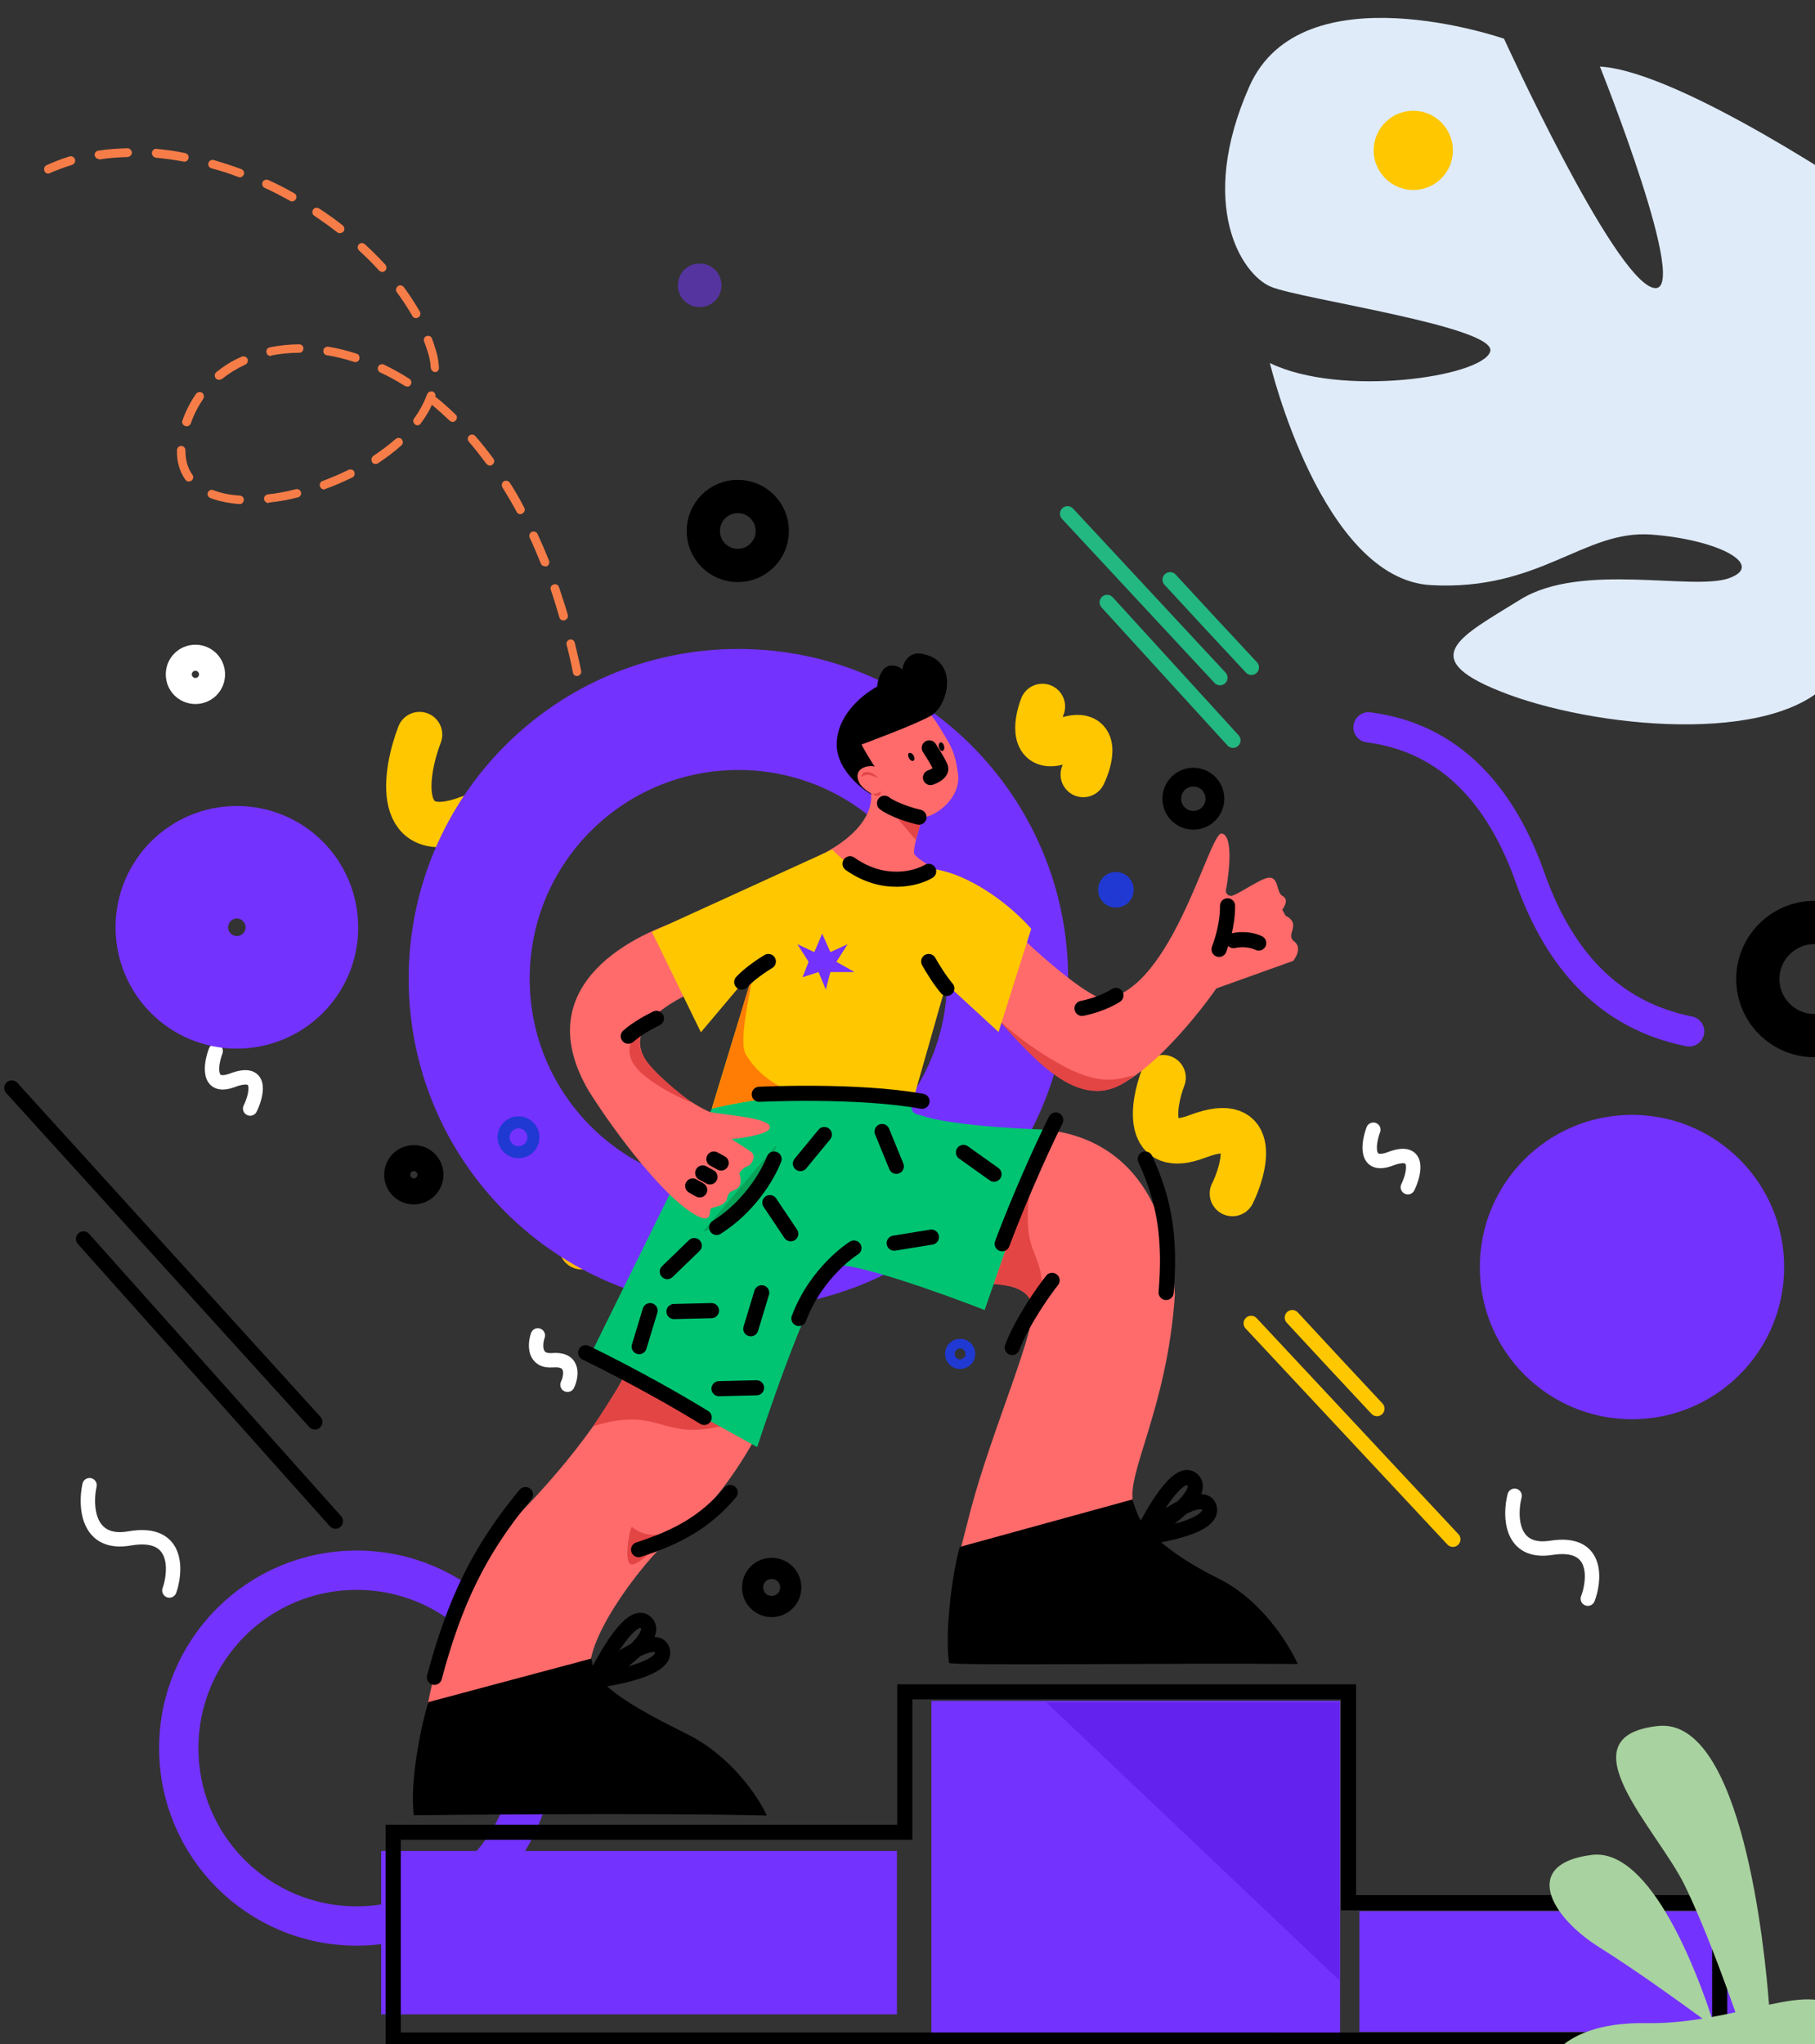 <?xml version="1.0" encoding="utf-8"?>
<!-- Generator: Adobe Illustrator 22.0.0, SVG Export Plug-In . SVG Version: 6.00 Build 0)  -->
<svg version="1.1" id="图层_1" xmlns="http://www.w3.org/2000/svg" xmlns:xlink="http://www.w3.org/1999/xlink" x="0px" y="0px"
	 viewBox="0 0 600 675.6" style="enable-background:new 0 0 600 675.6;" xml:space="preserve">
<rect x="0" y="0" width="600" height="675.6" fill="#333333" stroke="none"/>
<style type="text/css">
	.st0{fill:#DFEBF9;}
	.st1{fill:#F77D48;}
	.st2{fill:none;stroke:#FFFFFF;stroke-width:4.764;stroke-linecap:round;}
	.st3{fill:none;stroke:#FFFFFF;stroke-width:5;stroke-linecap:round;}
	.st4{fill:none;stroke:#FFC700;stroke-width:15;stroke-linecap:round;}
	.st5{fill:none;stroke:#FFB905;stroke-width:15;stroke-linecap:round;}
	.st6{fill:none;stroke:#7432FF;stroke-width:13;}
	.st7{fill:none;stroke:#7432FF;stroke-width:40;}
	.st8{fill:none;stroke:#7432FF;stroke-width:43;}
	.st9{fill:#7432FF;}
	.st10{fill:none;stroke:#2039D2;stroke-width:9.883;}
	.st11{fill:none;stroke:#2039D2;stroke-width:6.79;}
	.st12{fill:none;stroke:#2039D2;stroke-width:6;}
	.st13{fill:none;stroke:#23B782;stroke-width:5;stroke-linecap:round;}
	.st14{fill:none;stroke:#FFC700;stroke-width:5;stroke-linecap:round;}
	.st15{fill:none;stroke:#000000;stroke-width:5;stroke-linecap:round;}
	.st16{fill:none;stroke:#000000;stroke-width:14.293;}
	.st17{fill:#FFC700;}
	.st18{fill:none;stroke:#000000;stroke-width:11;}
	.st19{fill:none;stroke:#FFFFFF;stroke-width:11;}
	.st20{opacity:0.54;fill:#7436FE;}
	.st21{fill:none;stroke:#000000;stroke-width:7;}
	.st22{fill:#6322EE;}
	.st23{fill:#FF6B6B;}
	.st24{fill:#E34545;}
	.st25{fill:#00C472;}
	.st26{fill:#07A358;}
	.st27{fill:none;stroke:#000000;stroke-width:5;}
	.st28{fill:#FF7D05;}
	.st29{fill:none;stroke:#7432FF;stroke-width:10;stroke-linecap:round;}
	.st30{fill:#A8D29F;}
</style>
<g>
	<path class="st0" d="M413,28.6c17.3-39.1,84.2-15.8,84.2-15.8s35.8,78.5,49.2,82.3c13.3,3.8-17.5-73.1-17.5-73.1
		c26.7,1.5,88.9,44,88.9,44s-17,82.6-3.1,83c13.9,0.4,11.3-73.9,11.3-73.9c24.3,11.5,43.6,44.9,43.6,44.9
		c22.3,53-46.9,78.9-46.9,78.9s-5.3,28.8,7.5,64.6v0c0,0,3.1,6.7,5.6,17.8l-7-1.1c-0.3-2-0.6-3.8-1.1-5.7c0,0,0,0,0,0
		c0,0,0-0.1,0-0.1c-0.3-1.1-0.8-2.8-1.3-4.8c0,0,0,0,0,0c0,0,0,0,0,0c-1.5-4.5-2.5-7.8-3-10.1c0,0,0,0,0,0
		c-4.4-14-10.9-32.4-16.5-36.9c0,0,0.9-1,2-3c-0.6,0.9-1.3,1.9-2,3c-15.8,23.7-75.9,18.8-108.1,7c-32.1-11.9-16.2-19,3.9-31.5
		c20.2-12.4,57-2.7,68.9-7c12-4.3-3.3-12.7-25.6-14.4c-22.4-1.7-36.8,18.7-73,16.7c-36.2-2.1-53.2-73.4-53.2-73.4
		c23.5,11.4,69.8,4.6,72.8-3.7c3-8.2-62.6-17.4-72.4-21.5C410.4,90.8,395.7,67.7,413,28.6z"/>
</g>
<g>
	<path class="st1" d="M193.5,242.2c-0.5-0.2-0.9-0.6-1-1.2c-0.4-3.1-0.9-6.3-1.4-9.3c-0.1-0.8,0.4-1.5,1.2-1.6
		c0.8-0.1,1.5,0.4,1.6,1.2c0.5,3.1,1,6.3,1.4,9.4c0.1,0.8-0.4,1.5-1.2,1.6C193.9,242.2,193.7,242.2,193.5,242.2z M190.3,223.4
		c-0.5-0.2-0.8-0.5-0.9-1.1c-0.6-3.1-1.3-6.2-2.1-9.2c-0.2-0.8,0.3-1.5,1-1.7c0.8-0.2,1.5,0.3,1.7,1c0.7,3,1.5,6.2,2.1,9.3
		c0.2,0.8-0.3,1.5-1.1,1.7C190.8,223.5,190.6,223.5,190.3,223.4z M185.8,205c-0.4-0.1-0.8-0.5-0.9-1c-0.9-3.1-1.8-6.1-2.8-9
		c-0.3-0.7,0.1-1.6,0.9-1.8c0.7-0.3,1.6,0.1,1.8,0.9c1,3,2,6,2.9,9.1c0.2,0.8-0.2,1.5-1,1.8C186.4,205.1,186.1,205.1,185.8,205z
		 M70.6,165c-0.4-0.1-0.7-0.3-1.1-0.4c-0.7-0.3-1.1-1.1-0.8-1.8c0.3-0.7,1.1-1.1,1.8-0.8c2.5,1,5.5,1.6,8.8,1.8
		c0.8,0.1,1.4,0.7,1.3,1.5c-0.1,0.8-0.7,1.4-1.5,1.3C76,166.4,73.1,165.8,70.6,165z M62,159.1c-0.3-0.1-0.5-0.3-0.7-0.5
		c-1.9-2.7-2.9-6-2.8-9.8c0-0.8,0.7-1.4,1.4-1.4c0.8,0,1.4,0.7,1.4,1.4c0,3.2,0.7,5.9,2.3,8.1c0.5,0.6,0.3,1.5-0.3,2
		C62.9,159.1,62.4,159.2,62,159.1z M88.3,166.2c-0.5-0.2-0.9-0.6-1-1.2c-0.1-0.8,0.5-1.5,1.3-1.6c3-0.3,6-0.9,9.2-1.7
		c0.8-0.2,1.5,0.3,1.7,1c0.2,0.8-0.3,1.5-1,1.7c-3.2,0.8-6.4,1.4-9.5,1.7C88.7,166.3,88.5,166.3,88.3,166.2z M179.7,187.1
		c-0.4-0.1-0.7-0.4-0.9-0.8c-1.2-2.9-2.4-5.9-3.7-8.6c-0.3-0.7,0-1.6,0.7-1.9c0.7-0.3,1.6,0,1.9,0.7c1.3,2.8,2.6,5.8,3.8,8.8
		c0.3,0.7-0.1,1.6-0.8,1.9C180.3,187.2,180,187.2,179.7,187.1z M106.7,161.7c-0.4-0.1-0.7-0.4-0.9-0.9c-0.3-0.7,0.1-1.6,0.8-1.8
		c2.9-1.1,5.8-2.3,8.6-3.7c0.7-0.3,1.6-0.1,1.9,0.6c0.3,0.7,0.1,1.6-0.6,1.9c-2.9,1.4-5.8,2.7-8.9,3.8
		C107.3,161.9,107,161.8,106.7,161.7z M61.2,140.8C61.2,140.8,61.2,140.8,61.2,140.8c-0.8-0.3-1.2-1.1-0.9-1.8
		c1.1-3.1,2.6-6.1,4.5-8.8c0.4-0.6,1.3-0.8,2-0.4c0.6,0.5,0.8,1.3,0.4,2c-1.7,2.5-3.1,5.2-4.1,8.1C62.8,140.7,62,141.1,61.2,140.8z
		 M171.6,169.9c-0.3-0.1-0.6-0.3-0.8-0.7c-1.5-2.8-3.1-5.5-4.7-8.1c-0.4-0.7-0.2-1.5,0.4-2c0.7-0.4,1.5-0.2,2,0.4
		c1.7,2.6,3.3,5.4,4.8,8.3c0.4,0.7,0.1,1.6-0.6,1.9C172.4,170,172,170,171.6,169.9z M123.7,153.3c-0.3-0.1-0.6-0.3-0.7-0.6
		c-0.4-0.7-0.2-1.5,0.4-2c2.7-1.8,5.2-3.7,7.4-5.6c0.6-0.5,1.5-0.5,2,0.1c0.5,0.6,0.5,1.5-0.1,2c-2.3,2.1-4.9,4-7.7,5.9
		C124.5,153.4,124.1,153.4,123.7,153.3z M72,125.5c-0.2-0.1-0.5-0.2-0.7-0.5c-0.5-0.6-0.4-1.5,0.2-2c2.5-2,5.3-3.8,8.4-5.1
		c0.7-0.3,1.6,0,1.9,0.7c0.3,0.7,0,1.6-0.7,1.9c-2.8,1.3-5.4,2.9-7.8,4.8C72.9,125.5,72.4,125.6,72,125.5z M161.5,153.8
		c-0.3-0.1-0.5-0.3-0.7-0.5c-1.9-2.5-3.8-5-5.8-7.3c-0.5-0.6-0.5-1.5,0.1-2c0.6-0.5,1.5-0.5,2,0.1c2.1,2.4,4.1,4.9,6,7.5
		c0.5,0.6,0.3,1.5-0.3,2C162.4,153.9,162,154,161.5,153.8z M137.6,140.5c-0.1,0-0.3-0.1-0.4-0.2c-0.6-0.5-0.8-1.4-0.3-2
		c1.9-2.6,3.3-5.3,4.3-8c0.3-0.7,1.1-1.1,1.8-0.9c0,0,0,0,0,0c0.7,0.2,1.1,1,0.9,1.7c2.3,1.8,4.5,3.8,6.7,5.9c0.6,0.5,0.6,1.4,0,2
		c-0.5,0.6-1.4,0.6-2,0c-1.9-1.8-3.8-3.5-5.8-5.2c-0.9,2-2.1,4-3.6,6C138.8,140.5,138.2,140.7,137.6,140.5z M89,117.6
		c-0.5-0.2-0.8-0.5-0.9-1.1c-0.2-0.8,0.3-1.5,1.1-1.7c3.1-0.6,6.4-1,9.7-1c0.8,0,1.4,0.6,1.4,1.4c0,0.8-0.6,1.4-1.4,1.4
		c-3.1,0-6.2,0.3-9.2,0.9C89.5,117.7,89.3,117.7,89,117.6z M134.2,127.7c-0.1,0-0.2-0.1-0.3-0.1c-2.7-1.7-5.4-3.2-8.2-4.5
		c-0.7-0.3-1-1.2-0.7-1.9c0.3-0.7,1.2-1,1.9-0.7c2.8,1.4,5.7,2.9,8.4,4.7c0.7,0.4,0.9,1.3,0.4,2
		C135.5,127.7,134.9,127.9,134.2,127.7z M107.9,117.4c-0.7-0.2-1.1-0.9-1-1.6c0.1-0.8,0.9-1.3,1.6-1.2c3.1,0.5,6.3,1.3,9.4,2.3
		c0,0,0,0,0,0c0.7,0.2,1.1,1,0.9,1.8c-0.2,0.7-1,1.2-1.8,0.9c-3-1-6-1.7-9-2.2C108.1,117.4,108,117.4,107.9,117.4z M143.4,122.9
		c-0.5-0.2-0.9-0.7-1-1.3c-0.1-1.7-0.4-3.4-0.9-5c-0.4-1.2-0.8-2.5-1.3-3.7c-0.3-0.7,0.1-1.6,0.8-1.8c0.7-0.3,1.6,0.1,1.8,0.8
		c0.5,1.3,0.9,2.6,1.3,3.9c0.6,1.9,0.9,3.8,1,5.7c0.1,0.8-0.5,1.5-1.3,1.5C143.7,122.9,143.5,122.9,143.4,122.9z M137.1,105.1
		c-0.3-0.1-0.6-0.3-0.8-0.7c-1.5-2.6-3.2-5.2-5.1-7.8c-0.5-0.6-0.3-1.5,0.3-2c0.6-0.5,1.5-0.3,2,0.3c2,2.7,3.7,5.4,5.3,8.1
		c0.4,0.7,0.1,1.6-0.5,1.9C137.8,105.2,137.4,105.2,137.1,105.1z M15.5,57.3c-0.4-0.1-0.7-0.4-0.8-0.8c-0.3-0.7,0-1.6,0.7-1.9
		c2.4-1.1,5-2.1,7.6-2.9c0.8-0.2,1.5,0.2,1.8,1c0.2,0.8-0.2,1.5-1,1.8c-2.5,0.8-5,1.7-7.3,2.7C16.2,57.4,15.9,57.5,15.5,57.3z
		 M125.9,89.8c-0.2-0.1-0.4-0.2-0.6-0.4c-2.1-2.3-4.3-4.5-6.6-6.6c-0.6-0.5-0.6-1.4-0.1-2c0.5-0.6,1.4-0.6,2-0.1
		c2.4,2.2,4.7,4.5,6.8,6.8c0.5,0.6,0.5,1.5-0.1,2C126.9,89.9,126.3,90,125.9,89.8z M32.3,52.5c-0.5-0.2-0.9-0.6-1-1.1
		c-0.1-0.8,0.4-1.5,1.2-1.6c3.1-0.5,6.4-0.7,9.6-0.8c0.8,0,1.4,0.6,1.5,1.4c0,0.8-0.6,1.4-1.4,1.5c-3.2,0.1-6.3,0.3-9.3,0.8
		C32.7,52.6,32.5,52.5,32.3,52.5z M111.9,77c-0.1,0-0.3-0.1-0.4-0.2c-2.4-1.9-5-3.7-7.6-5.5c-0.7-0.4-0.8-1.3-0.4-2
		c0.4-0.7,1.3-0.8,2-0.4c2.7,1.8,5.3,3.6,7.8,5.6c0.6,0.5,0.7,1.4,0.3,2C113.1,77,112.4,77.2,111.9,77z M51.2,52
		c-0.6-0.2-1-0.8-1-1.5c0.1-0.8,0.8-1.4,1.5-1.3c3.1,0.3,6.3,0.7,9.5,1.4c0.8,0.2,1.3,0.9,1.1,1.7c-0.1,0.8-0.9,1.3-1.7,1.1
		c-3.1-0.6-6.2-1-9.3-1.3C51.4,52.1,51.3,52.1,51.2,52z M96.1,66.5c-0.1,0-0.2-0.1-0.2-0.1c-2.7-1.5-5.5-3-8.4-4.3
		c-0.7-0.3-1-1.2-0.7-1.9c0.3-0.7,1.2-1,1.9-0.7c2.9,1.3,5.8,2.8,8.6,4.4c0.7,0.4,0.9,1.3,0.5,1.9C97.4,66.5,96.7,66.7,96.1,66.5z
		 M69.8,55.6c-0.7-0.2-1.1-1-0.9-1.7c0.2-0.8,1-1.2,1.8-1c3,0.9,6.1,1.9,9.1,3c0.7,0.3,1.1,1.1,0.8,1.8c-0.3,0.7-1.1,1.1-1.8,0.8
		C75.9,57.4,72.9,56.4,69.8,55.6C69.9,55.6,69.8,55.6,69.8,55.6z"/>
</g>
<path class="st2" d="M560.8-149.7c2.4-6.2,5.1-23.7-14.9-20.3c-16.5,2.8-16.9-12.7-14.9-20.7"/>
<path class="st2" d="M187.6,457.7c1.1-2.2,2.7-8.7-4.9-8.1c-6.3,0.5-5.9-5.3-4.9-8.2"/>
<path class="st3" d="M291.5,650.1c1.8-3.7,4.4-14.4-8.2-13.3c-10.3,0.9-9.8-8.8-8.2-13.6"/>
<path class="st2" d="M465.4,392.4c1.8-3.6,4.7-13.3-5.7-9.4c-8.6,3.3-7.4-5.1-5.7-9.6"/>
<path class="st4" d="M407.4,394.5c3.6-7.2,9.6-26.9-11.5-18.9c-17.3,6.6-14.9-10.3-11.4-19.4"/>
<path class="st4" d="M358.1,256c2.1-4.3,5.7-15.8-6.8-11.1c-10.2,3.9-8.8-6-6.7-11.4"/>
<path class="st5" d="M192.3,412.1c1.4-2.8,3.7-10.5-4.5-7.4c-6.8,2.6-5.8-4-4.5-7.6"/>
<path class="st4" d="M171.4,297.3c5.1-10.3,13.7-38.4-16.4-26.9c-24.7,9.4-21.3-14.6-16.3-27.6"/>
<path class="st2" d="M82.7,366.4c1.8-3.6,4.8-13.3-5.7-9.4c-8.6,3.3-7.4-5.1-5.7-9.6"/>
<path class="st2" d="M56,525.7c1.9-5.2,3.9-20.2-13.2-17.2c-14,2.4-14.7-10.8-13.2-17.6"/>
<path class="st2" d="M524.9,528.4c2-5,4.3-19.4-12.1-16.8c-13.5,2.1-13.8-10.6-12.1-17.2"/>
<path class="st6" d="M117.9,636.6c-32.5,0-58.8-26.3-58.8-58.8c0-32.5,26.3-58.8,58.8-58.8c32.5,0,58.8,26.3,58.8,58.8
	C176.6,610.3,150.3,636.6,117.9,636.6z"/>
<path class="st7" d="M244.1,412.5c-49.1,0-89-39.8-89-89s39.8-89,89-89c49.1,0,89,39.8,89,89S293.2,412.5,244.1,412.5z"/>
<path class="st8" d="M78.3,325.1c-10.3,0-18.6-8.3-18.6-18.6c0-10.3,8.3-18.6,18.6-18.6c10.3,0,18.6,8.3,18.6,18.6
	C97,316.7,88.6,325.1,78.3,325.1z"/>
<path class="st9" d="M539.5,469.1c-27.8,0-50.3-22.5-50.3-50.3c0-27.8,22.5-50.3,50.3-50.3c27.8,0,50.3,22.5,50.3,50.3
	C589.8,446.6,567.3,469.1,539.5,469.1z"/>
<path class="st10" d="M171.4,377.9c-1.1,0-2-0.9-2-2c0-1.1,0.9-2,2-2c1.1,0,2,0.9,2,2C173.4,377.1,172.5,377.9,171.4,377.9z"/>
<path class="st11" d="M317.4,449.1c-0.9,0-1.6-0.7-1.6-1.6s0.7-1.6,1.6-1.6c0.9,0,1.6,0.7,1.6,1.6S318.3,449.1,317.4,449.1z"/>
<path class="st12" d="M368.9,297c-1.6,0-2.9-1.3-2.9-2.9c0-1.6,1.3-2.9,2.9-2.9c1.6,0,2.9,1.3,2.9,2.9
	C371.8,295.7,370.5,297,368.9,297z"/>
<path class="st13" d="M386.8,191.6l13.4,14.5l13.5,14.5"/>
<path class="st13" d="M352.9,169.8l50.4,54.2"/>
<path class="st13" d="M366,199.1l41.6,45.6"/>
<path class="st14" d="M427.2,435.5l14,15.1l14,15"/>
<path class="st14" d="M413.6,437.4l66.7,71.4"/>
<path class="st15" d="M3.9,359.6L104.1,470"/>
<path class="st15" d="M27.6,409.5l83.3,93.3"/>
<path class="st16" d="M394.5,267.1c-1.7,0-3.1-1.4-3.1-3.1c0-1.7,1.4-3.1,3.1-3.1c1.7,0,3.1,1.4,3.1,3.1
	C397.6,265.7,396.2,267.1,394.5,267.1z"/>
<path class="st17" d="M467.2,62.8c-7.2,0-13.1-5.9-13.1-13.1c0-7.2,5.9-13.1,13.1-13.1c7.2,0,13.1,5.9,13.1,13.1
	C480.3,57,474.4,62.8,467.2,62.8z"/>
<path class="st18" d="M243.9,186.9c-6.3,0-11.4-5.1-11.4-11.4c0-6.3,5.1-11.4,11.4-11.4c6.3,0,11.4,5.1,11.4,11.4
	C255.3,181.8,250.2,186.9,243.9,186.9z"/>
<path class="st18" d="M136.8,392.6c-2.4,0-4.3-1.9-4.3-4.3s1.9-4.3,4.3-4.3s4.3,1.9,4.3,4.3S139.1,392.6,136.8,392.6z"/>
<path class="st19" d="M64.6,227.2c-2.4,0-4.3-1.9-4.3-4.3s1.9-4.3,4.3-4.3s4.3,1.9,4.3,4.3S67,227.2,64.6,227.2z"/>
<path class="st20" d="M231.3,101.5c-4,0-7.2-3.2-7.2-7.2c0-4,3.2-7.2,7.2-7.2s7.2,3.2,7.2,7.2C238.5,98.3,235.3,101.5,231.3,101.5z"
	/>
<path class="st16" d="M599.8,342.3c-10.3,0-18.7-8.4-18.7-18.7s8.4-18.7,18.7-18.7c10.3,0,18.7,8.4,18.7,18.7
	S610.2,342.3,599.8,342.3z"/>
<path class="st21" d="M255.1,531c-3.5,0-6.3-2.8-6.3-6.3c0-3.5,2.8-6.3,6.3-6.3c3.5,0,6.3,2.8,6.3,6.3
	C261.4,528.2,258.6,531,255.1,531z"/>
<path class="st9" d="M307.9,562.2h135.1v117.2H307.9V562.2z"/>
<path class="st9" d="M449.4,631.7h126.1v39.9H449.4V631.7z"/>
<path class="st9" d="M126,611.8h170.5v54H126V611.8z"/>
<path class="st15" d="M299.1,559.2h146.7v69.7h122.7v45.4H130v-68.7h169.1V559.2L299.1,559.2z"/>
<path class="st22" d="M442.8,654.6l-96.9-91.9h96.9V654.6z"/>
<path class="st23" d="M388.4,427.8c-3.1-44.3-28.1-52.8-42.3-54.3l-18.9,50.9c3.8-0.2,12,0.8,14,6.2c2.5,6.7-13.3,41.7-20.4,68.8
	c-1.3,5-3.3,12.9-3.3,12.9l57.3-14.8C371.6,487.9,385.9,466.1,388.4,427.8z"/>
<path class="st23" d="M227.3,503.7c8.5-5.5,18.6-21.3,22.5-28.6l-41.7-24.2c-2.4,6.3-12.7,24.8-35,48c-22.3,23.2-31,56.2-32.5,69.9
	c18.2-6.1,54.6-18.6,54.6-19.6C197.1,535.8,216.7,510.6,227.3,503.7z"/>
<path class="st24" d="M206.9,454.2c0,0,61.7,15.8,31.5,17.2c-20.2,4.8-20.2-6.8-42.3,0C196.1,471.5,203.9,459.5,206.9,454.2z"/>
<path class="st24" d="M328.5,424.4l13.3-38.4c-1.3,6.2-3.7,18.6-0.3,27.1c2.7,6.7,5.1,12.7-0.5,23.1c0,0,1-3.5-0.8-7.2
	C337.8,425.5,334.1,425,328.5,424.4z"/>
<path class="st24" d="M208.9,504.7c4.8,4,10.8,2.5,13.3,1.3c-3.4,3.7-10.7,11.2-13.3,11.1C205.8,517,208.3,504.7,208.9,504.7z"/>
<path class="st25" d="M325.5,433l20.7-59.6c0,0-30.7-0.8-41.9-4.8c-5.4-0.7-1.6-5.6-2.5-6.8c-19.9-7.3-66.3,4.3-66.3,4.3l-40.3,81.7
	l55.1,30.5c5.9-18,20.1-58.2,25.5-59.9C281.1,416.7,311.2,427.4,325.5,433z"/>
<path class="st26" d="M232.3,407.2c6.9-2.7,21.5-12.2,24.3-28.7L232.3,407.2z"/>
<path class="st15" d="M255.9,383.1c0,0-4.9,13.6-19,22.6"/>
<path class="st15" d="M282.3,412.5c0,0-12.3,7.6-18.2,23.3"/>
<path class="st15" d="M193.6,447.1c0,0,19.1,9.1,39.2,21.4"/>
<path class="st15" d="M331.3,411.1c0,0,7.3-19.8,17.7-40.9"/>
<path class="st15" d="M272.5,375l-7.9,9.6"/>
<path class="st15" d="M291.6,374l4.7,11.5"/>
<path class="st15" d="M295.6,410.9l12.3-2"/>
<path class="st15" d="M318.5,380.9l10.1,7.2"/>
<path class="st15" d="M254.5,397.5l6.9,10.3"/>
<path class="st15" d="M229.5,411.7l-8.9,8.6"/>
<path class="st15" d="M251.8,427.3l-3.6,11.9"/>
<path class="st15" d="M214.9,433.2l-3.6,11.9"/>
<path class="st15" d="M250.1,458.7l-12.4,0.3"/>
<path class="st15" d="M235.2,433.2l-12.4,0.3"/>
<path d="M313.7,549.6c-1.5-11.8,1.6-31.9,3.6-38.3l57.1-15.7c0.2,0.8,0.8,2.9,1.9,5.4c1.3,3.2,8.2,11.7,26.4,20.7
	c14.6,7.2,23.5,22.1,26.3,28.3C387.6,549.6,313.7,550.7,313.7,549.6z"/>
<path d="M136.8,600c-1.5-11.8,2.8-31.1,4.8-37.4l53.9-14.4c0.2,0.8,0.3,3.1,1.9,5.4c3.4,5.1,11.4,10.5,29.6,19.5
	c14.6,7.2,23.7,20.8,26.5,27C214.8,599.1,136.8,600,136.8,600z"/>
<path class="st15" d="M347.8,423.2c-3,3.8-9.9,13.6-13.2,22.2"/>
<path class="st15" d="M241.4,493.3c-8.2,9.6-17,14.6-30.3,18.9"/>
<path class="st15" d="M378.6,383.1c6.7,14.4,8.3,27,6.9,44.1"/>
<path class="st15" d="M173.7,494c-15.6,18.7-23.6,36.1-30.1,60.4"/>
<path class="st27" d="M196.3,555.6c3.9-8.3,12.8-23.8,17.3-19.2C218,540.9,203.9,551.1,196.3,555.6z"/>
<path class="st27" d="M195.2,555.6c7-5.9,21.6-16.2,23.7-10.3S204,554.7,195.2,555.6z"/>
<path class="st27" d="M377,508.4c3.9-8.3,12.8-23.8,17.3-19.2C398.7,493.8,384.6,503.9,377,508.4z"/>
<path class="st27" d="M376,508.4c7-5.9,21.6-16.2,23.7-10.3C401.8,504.2,384.7,507.5,376,508.4z"/>
<path class="st23" d="M316.7,255.7c1.1,8-7.3,14.2-11.7,14.5c-1.1,3.2-3.2,10.2-2.8,11.9c0.4,1.7,9.8,6.9,14.4,9.2
	c-0.8,1.1-5.3,4.3-16.7,7.3c-23.2,4.4-31.4-13.7-31.4-14.6c21.8-10.1,19.4-21,19.4-21.8c-0.4,0-5.4-3.2-6.3-6.8
	c-0.9-3.5-1.1-7-1.1-7s0.6-5.2,1.8-8.2c1.7-4.2,11.1-8.8,16.3-8.8c5.2,0,8.6,3.5,11.9,8.8C314,246.1,315.6,247.7,316.7,255.7z"/>
<path class="st24" d="M288.4,262.4c1.6,0.1,2.5-0.6,2.8-0.9c0,0.4-0.1,1.4-0.8,1.5C289.7,263.2,288.8,262.7,288.4,262.4z"/>
<path class="st24" d="M286.1,255.2c1.9-0.3,3.6,1.2,4.2,2c0,0-2-1-3.4-1.1c-1.3-0.1-2.2,0.8-2.2,0.8
	C284.7,256.5,285,255.4,286.1,255.2z"/>
<path class="st15" d="M307.6,257c0,0,3.4-1.1,3.4-2.9c0-1.1-3.8-6.9-3.8-6.9"/>
<path class="st24" d="M292.3,265.3c5.2,4,12.1,4.6,12.6,4.9l-2.2,7.4L292.3,265.3z"/>
<path d="M300.5,250.6c-0.4-0.7-0.4-1.5,0-1.7c0.4-0.2,1.1,0.1,1.5,0.8c0.4,0.7,0.4,1.5,0,1.7C301.5,251.7,300.9,251.3,300.5,250.6z"
	/>
<path d="M310.4,247c-0.2-0.8,0.1-1.5,0.5-1.6c0.5-0.1,1,0.4,1.2,1.2c0.2,0.8-0.1,1.5-0.5,1.6C311.1,248.4,310.6,247.8,310.4,247z"/>
<path class="st15" d="M303.8,270.1c-2.6-0.6-8.5-2.4-11.4-4.6"/>
<path d="M307.7,236.6c5.7-3.2,9.6-18.2-2.9-20.5c-4.5-0.8-6.3,3.1-6.5,5.2c-0.9-1-4.2-2.4-6.3,0c-1.6,2.2-2,4.7-2,5.6
	c-5.4,3-13.4,9.8-13.4,19.2c0,9.4,10.6,16.2,11.6,16.5c0-0.5-4.2-2-4.7-5.6c-0.5-3.5,4.2-4.2,5.7-3.6c0,0,0,0,0.1,0c0,0,0,0-0.1,0
	c-0.6-0.6-4.4-7.1-4.4-7.3C284.4,246.2,302,239.8,307.7,236.6z"/>
<path class="st23" d="M338.7,310.8c6.9,6.5,21.8,19.4,26.6,19.4c22.4-3.2,34.5-55.5,38.6-54.7c4.6,0.9,1.6,17.8,1.4,18.4
	c-0.2,0.6,0,2.2,1.7,2.2c1.7,0,9.7-5.8,12.4-6c3.4-0.3,2.5,4.9,4.5,6c2,1.1,1.1,2.9,0,4.6l1.1,2c0.8,0.3,2.5,1.4,2.5,3.1
	c0,2.2-1.5,3.4,0,5.1c2.9,1.9,1.2,5.2,0,6.7l-25.4,9.1c-7.6,10.9-26,33-38.2,33.8c-12.3,0.7-28.5-16.7-35.1-25.5L338.7,310.8z"/>
<path class="st24" d="M328.7,335.6c-0.2-0.2-0.4-0.5-0.7-0.7C328,334.9,328.3,335.2,328.7,335.6c13.2,14.4,29.3,34.7,46.3,19.8
	c-5.1,1-11,4.3-25.7-4.3C337.2,344.1,330.7,337.7,328.7,335.6z"/>
<path class="st23" d="M194.7,360.7c-19.6-33.2,11.1-50.9,32.6-57.3l8.2,21.9c-7.2,2.4-22.1,9.2-23.8,17.8
	c-2.1,10.7,20,23.5,22.9,24.4c2.8,0.9,19.1,1.7,19.9,4.8c0.7,2.4-8.2,3.8-12.7,4.2c1.9,1.2,5.9,3.7,6.8,4.5c1.1,1,0.4,3.7-1.6,4.5
	c-1.5,0.6-2.4,1.8-2.6,2.4c0.3,0.8,0.8,2.8,0,4.2c-1,1.7-3.5,1-4,3.8c-0.6,2.9-4.4,2.9-5.3,3.5c-0.9,0.6,0.5,3.9-3,3.2
	C221.1,398.5,202.5,373.2,194.7,360.7z"/>
<path class="st15" d="M231.3,393.3L229,392"/>
<path class="st15" d="M234.7,389l-2.4-1.3"/>
<path class="st15" d="M238.4,384.4l-2.4-1.3"/>
<path class="st24" d="M213.1,349.8c-3.2-5.1-0.9-9.1,0.1-10.5c-2.6,1.4-7.1,5.9-4.2,11.6c2.9,5.7,14.4,11.5,19.8,13.6
	C225,361.7,216.3,354.8,213.1,349.8z"/>
<path class="st15" d="M217,336.6c-1.9,0.9-6.4,3.3-9.3,5.9"/>
<path class="st15" d="M357.7,333.3c2.1-0.4,7.4-1.8,11.2-4.3"/>
<path class="st15" d="M403,313.8c0.7-2,2.8-7.6,2.8-14.4"/>
<path class="st15" d="M407.8,310.9c0,0,4.2-1.1,8.3,0.8"/>
<path class="st17" d="M309.1,287.3c13.1,2.2,26.2,13.2,31.8,19.7l-10.8,34.1l-17.3-15.9l-11.2,39.3c-21.8-6.2-53.4-1.3-66.3,1.9
	l14.1-46.2l-17.7,21l-16.2-33.2l59.6-27.2C292.6,298.8,309.1,286.9,309.1,287.3z"/>
<path class="st28" d="M248.9,321.7l-13.5,44.7c0,0,11.1-2.9,28.4-4.4c-5.8-2.5-12.6-5.8-17.2-13.4C244,344.4,248,328.5,248.9,321.7z
	"/>
<path class="st9" d="M274.5,314.7l-2.7-6.1l-2.6,6.1l-5.6-2.6l3.7,5.8l-2,5.1l5.3-1.7l2.4,5.8l1.5-5.8h8l-6-3.4l3.7-5.8L274.5,314.7
	z"/>
<path class="st15" d="M307,288c-4,2.4-14.9,5.4-26-2.5"/>
<path class="st15" d="M254,317.8c-1.8,1.1-6.1,3.9-8.8,6.8"/>
<path class="st15" d="M307,317.8c1,1.8,3.6,6.1,6,8.9"/>
<path class="st15" d="M251,361.7c0,0,32.2-1.6,53.8,2.3"/>
<path class="st29" d="M452.4,240.4c27.3,3.5,44,22.9,53.5,49.9c9.6,27,26.1,45.3,52.5,50.6"/>
<g>
	<path class="st30" d="M517,675.7h94.8c5.1-4.3-3.5-14.1-12.5-14.8c-3.9-0.3-8.8,0.5-14.5,1.7c-1.3-17.3-8.8-95.3-36.8-92.1
		c-31.6,3.5,0,34.3,8.9,52.6c6.6,13.5,13.6,32.9,16.8,42c-2.6,0.6-5.2,1.1-7.9,1.6c-4.2-12.9-19.8-56.1-39.6-53.6
		c-23.3,2.9-13.9,20.3,2.6,30.6c12.1,7.6,26.9,18.3,34,23.5c-6,1-12.2,1.6-18.5,1.5C528,668.4,520.1,673.2,517,675.7z"/>
</g>
</svg>
